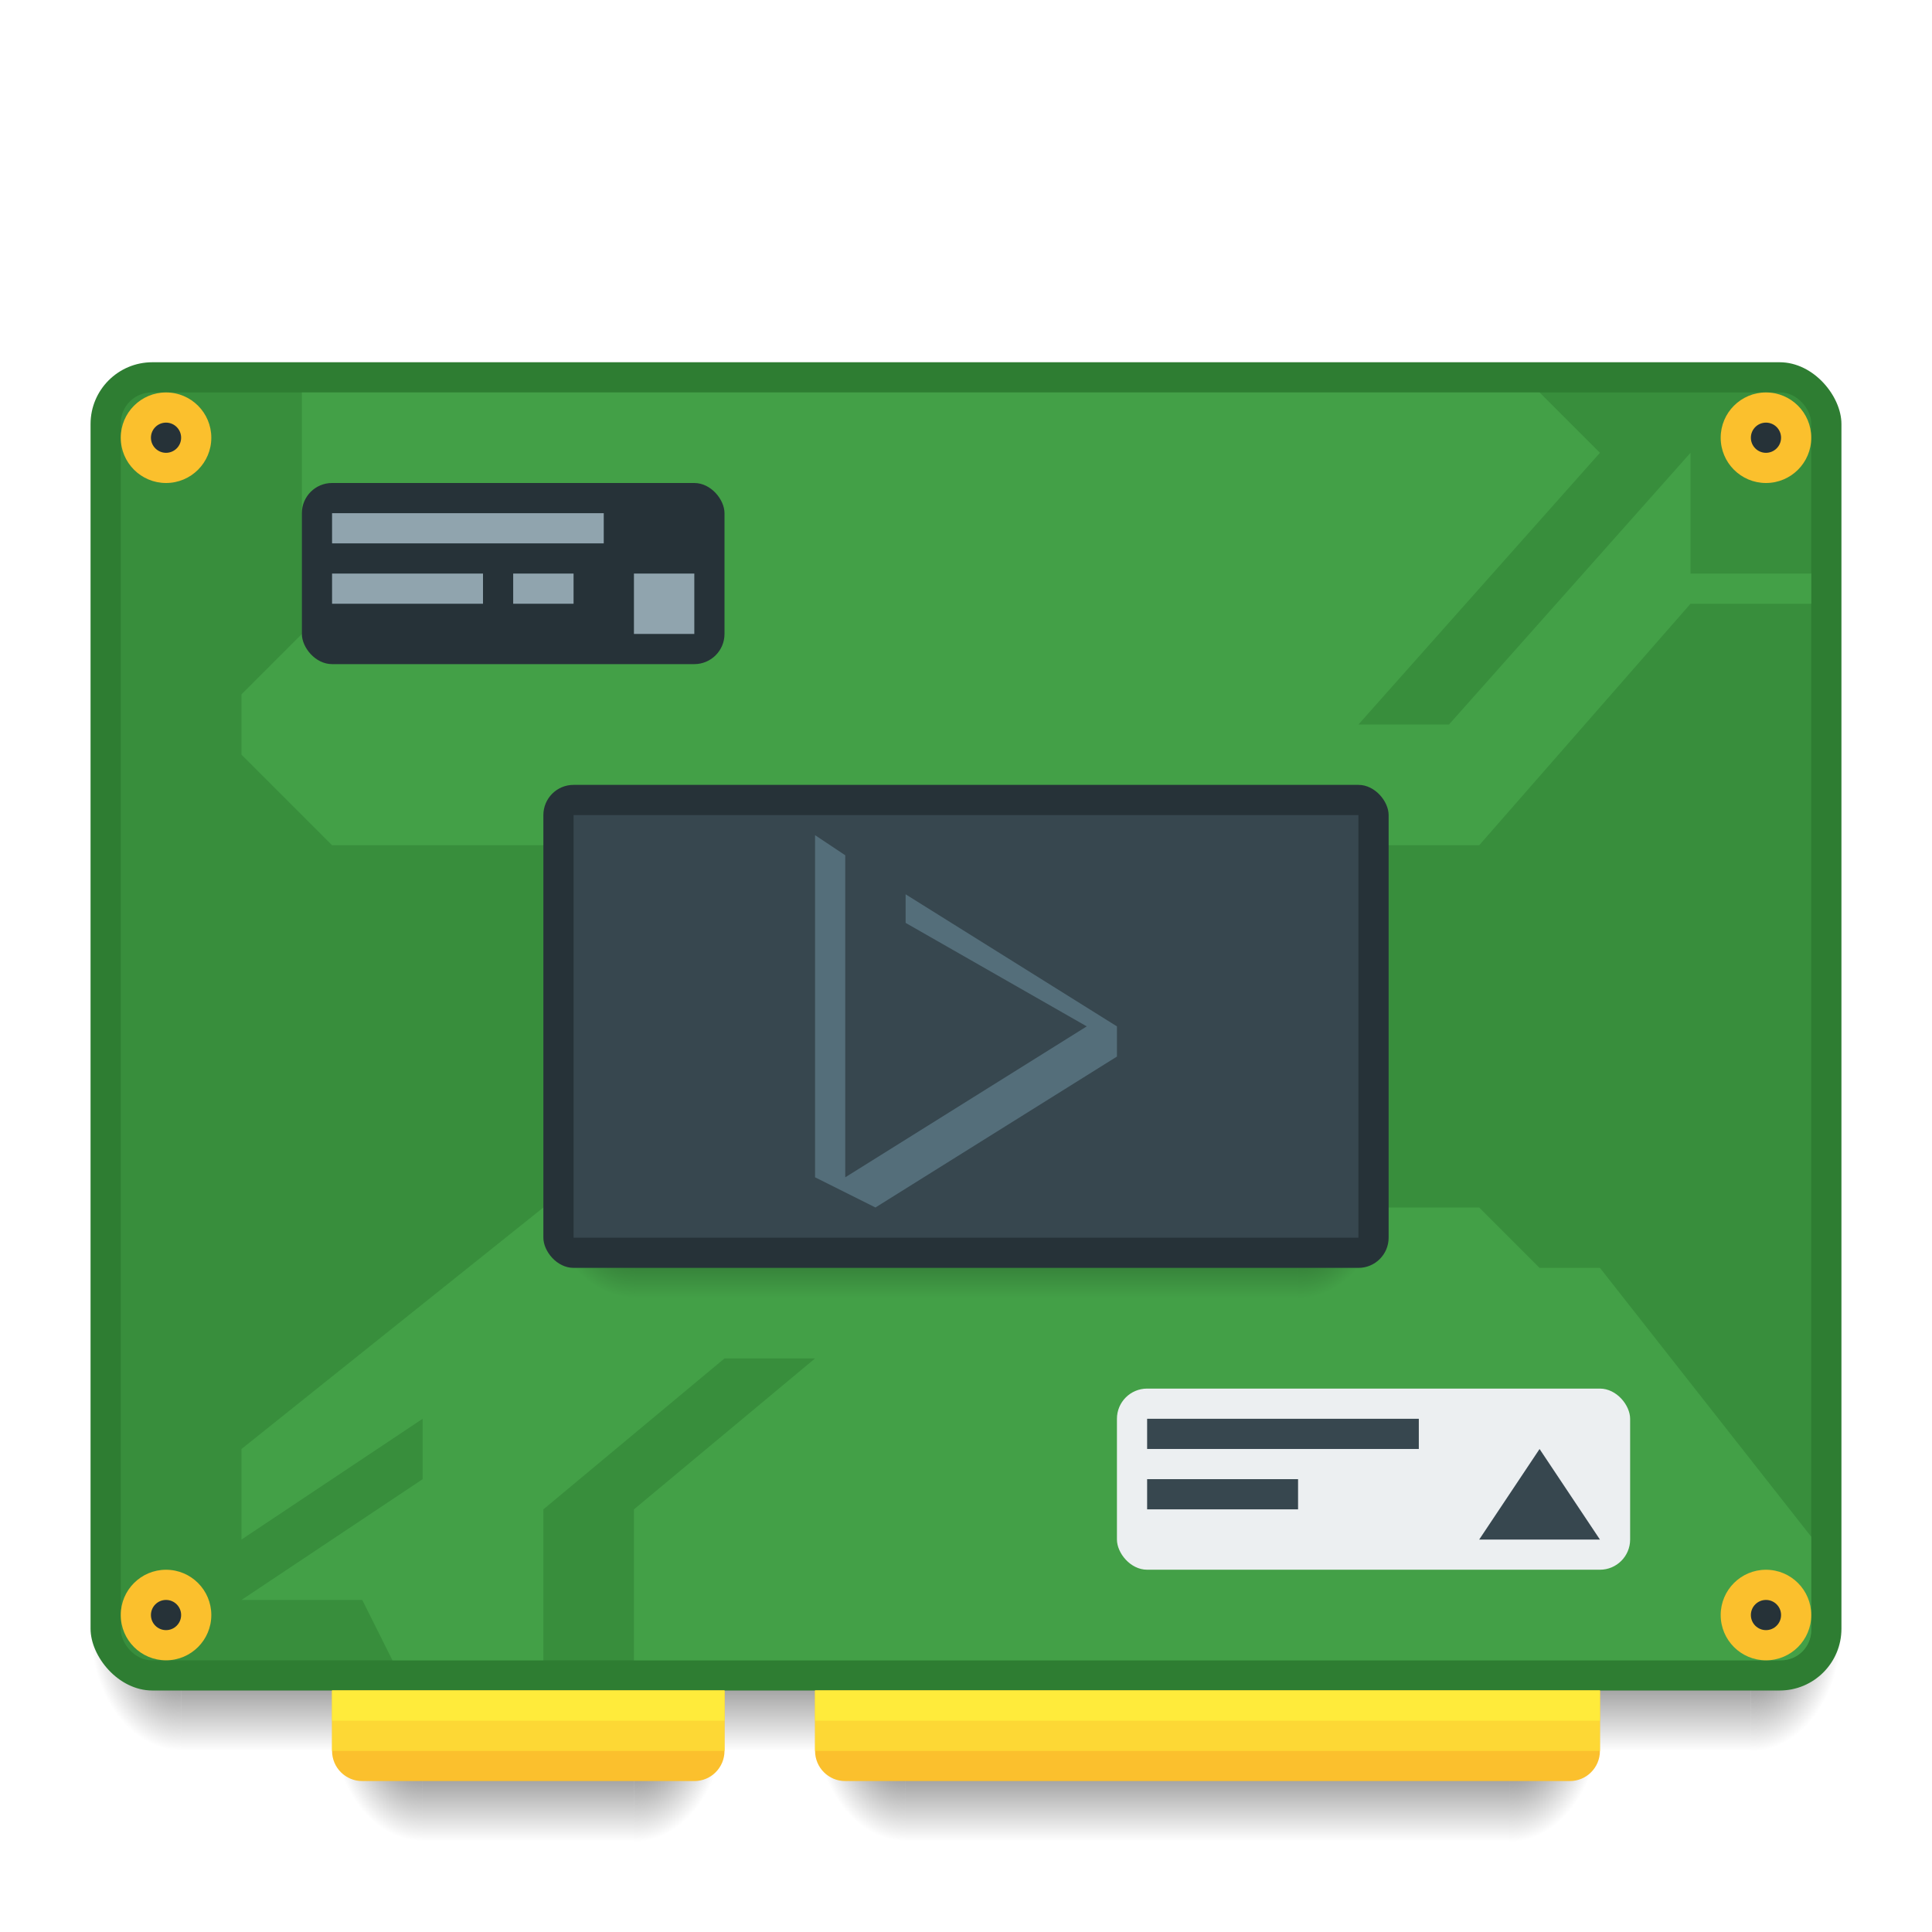 <?xml version="1.0" encoding="UTF-8" standalone="no"?>
<!-- Created with Inkscape (http://www.inkscape.org/) -->

<svg
   xmlns:dc="http://purl.org/dc/elements/1.1/"
   xmlns:cc="http://creativecommons.org/ns#"
   xmlns:rdf="http://www.w3.org/1999/02/22-rdf-syntax-ns#"
   xmlns:svg="http://www.w3.org/2000/svg"
   xmlns="http://www.w3.org/2000/svg"
   xmlns:xlink="http://www.w3.org/1999/xlink"
   xmlns:sodipodi="http://sodipodi.sourceforge.net/DTD/sodipodi-0.dtd"
   xmlns:inkscape="http://www.inkscape.org/namespaces/inkscape"
   width="64"
   height="64"
   viewBox="0 0 64 64"
   id="svg2"
   version="1.1"
   inkscape:version="0.91 r13725"
   sodipodi:docname="hwinfo.svg">
  <defs
     id="defs4">
    <linearGradient
       inkscape:collect="always"
       id="Shadow">
      <stop
         style="stop-color:#000000;stop-opacity:1;"
         offset="0"
         id="stop4186" />
      <stop
         style="stop-color:#000000;stop-opacity:0;"
         offset="1"
         id="stop4188" />
    </linearGradient>
    <radialGradient
       inkscape:collect="always"
       xlink:href="#Shadow"
       id="radialGradient4259-4"
       gradientUnits="userSpaceOnUse"
       gradientTransform="matrix(-2,-2.935184e-6,3.9135795e-6,-2.667,38,1228.853)"
       cx="4"
       cy="42.5"
       fx="4"
       fy="42.5"
       r="1.5" />
    <linearGradient
       inkscape:collect="always"
       xlink:href="#Shadow"
       id="linearGradient4257-1"
       gradientUnits="userSpaceOnUse"
       gradientTransform="translate(17,1073.52)"
       x1="24"
       y1="42"
       x2="24"
       y2="46" />
    <radialGradient
       inkscape:collect="always"
       xlink:href="#Shadow"
       id="radialGradient4255-6"
       gradientUnits="userSpaceOnUse"
       gradientTransform="matrix(-5.6193702e-6,2.667,-2,-4.214526e-6,135,998.186)"
       cx="44"
       cy="42.5"
       fx="44"
       fy="42.5"
       r="1.5" />
    <radialGradient
       inkscape:collect="always"
       xlink:href="#Shadow"
       id="radialGradient4173"
       gradientUnits="userSpaceOnUse"
       gradientTransform="matrix(-5.6193702e-6,2.667,-2,-4.214526e-6,143,995.186)"
       cx="44"
       cy="42.5"
       fx="44"
       fy="42.5"
       r="1.5" />
    <linearGradient
       inkscape:collect="always"
       xlink:href="#Shadow"
       id="linearGradient4175"
       gradientUnits="userSpaceOnUse"
       gradientTransform="translate(10,1070.52)"
       x1="24"
       y1="42"
       x2="24"
       y2="46" />
    <radialGradient
       inkscape:collect="always"
       xlink:href="#Shadow"
       id="radialGradient4177"
       gradientUnits="userSpaceOnUse"
       gradientTransform="matrix(-2,-2.935184e-6,3.9135795e-6,-2.667,14,1225.853)"
       cx="4"
       cy="42.5"
       fx="4"
       fy="42.5"
       r="1.5" />
    <radialGradient
       inkscape:collect="always"
       xlink:href="#Shadow"
       id="radialGradient4263"
       gradientUnits="userSpaceOnUse"
       gradientTransform="matrix(-2,-2.935184e-6,3.9135795e-6,-2.667,22,1228.853)"
       cx="4"
       cy="42.5"
       fx="4"
       fy="42.5"
       r="1.5" />
    <radialGradient
       inkscape:collect="always"
       xlink:href="#Shadow"
       id="radialGradient4267"
       gradientUnits="userSpaceOnUse"
       gradientTransform="matrix(-5.6193702e-6,2.667,-2,-4.214526e-6,106,998.186)"
       cx="44"
       cy="42.5"
       fx="44"
       fy="42.5"
       r="1.5" />
    <linearGradient
       inkscape:collect="always"
       xlink:href="#Shadow"
       id="linearGradient4271"
       gradientUnits="userSpaceOnUse"
       gradientTransform="translate(1,1073.52)"
       x1="14"
       y1="42"
       x2="14"
       y2="46" />
    <radialGradient
       inkscape:collect="always"
       xlink:href="#Shadow"
       id="radialGradient4255-6-1"
       gradientUnits="userSpaceOnUse"
       gradientTransform="matrix(-5.6193702e-6,2.667,-2,-4.214526e-6,128,980.186)"
       cx="44"
       cy="42.5"
       fx="44"
       fy="42.5"
       r="1.5" />
    <linearGradient
       inkscape:collect="always"
       xlink:href="#Shadow"
       id="linearGradient4257-1-7"
       gradientUnits="userSpaceOnUse"
       gradientTransform="translate(9,1055.52)"
       x1="24"
       y1="42"
       x2="24"
       y2="46" />
    <radialGradient
       inkscape:collect="always"
       xlink:href="#Shadow"
       id="radialGradient4259-4-4"
       gradientUnits="userSpaceOnUse"
       gradientTransform="matrix(-2,-2.935184e-6,3.9135795e-6,-2.667,29,1210.853)"
       cx="4"
       cy="42.5"
       fx="4"
       fy="42.5"
       r="1.5" />
  </defs>
  <sodipodi:namedview
     id="base"
     pagecolor="#ffffff"
     bordercolor="#666666"
     borderopacity="1.0"
     inkscape:pageopacity="0.0"
     inkscape:pageshadow="2"
     inkscape:zoom="26"
     inkscape:cx="39.930661"
     inkscape:cy="42.923882"
     inkscape:document-units="px"
     inkscape:current-layer="layer1"
     showgrid="true"
     units="px"
     inkscape:showpageshadow="false"
     borderlayer="true"
     inkscape:window-width="2560"
     inkscape:window-height="1017"
     inkscape:window-x="0"
     inkscape:window-y="0"
     inkscape:window-maximized="1"
     showguides="true">
    <inkscape:grid
       type="xygrid"
       id="grid4136" />
    <sodipodi:guide
       position="5,59"
       orientation="54,0"
       id="guide4142" />
    <sodipodi:guide
       position="5,5"
       orientation="0,54"
       id="guide4144" />
    <sodipodi:guide
       position="59,5"
       orientation="-54,0"
       id="guide4146" />
    <sodipodi:guide
       position="59,59"
       orientation="0,-54"
       id="guide4148" />
    <sodipodi:guide
       position="0,64"
       orientation="64,0"
       id="guide4150" />
    <sodipodi:guide
       position="0,6.875e-05"
       orientation="0,64"
       id="guide4152" />
    <sodipodi:guide
       position="64,4"
       orientation="-64,0"
       id="guide4154" />
    <sodipodi:guide
       position="64,64"
       orientation="0,-64"
       id="guide4156" />
  </sodipodi:namedview>
  <g
     inkscape:label="Capa 1"
     inkscape:groupmode="layer"
     id="layer1"
     transform="translate(0,-1058.52)">
    <path
       inkscape:connector-curvature="0"
       style="opacity:0.7;fill:url(#radialGradient4177);fill-opacity:1;stroke:none;stroke-width:2;stroke-linecap:butt;stroke-linejoin:round;stroke-miterlimit:4;stroke-dasharray:none;stroke-opacity:1"
       d="m 3,1112.52 0,2 c 0,1.108 0.892,2 2,2 l 1,0 0,-4 -3,0 z"
       id="path4171" />
    <path
       inkscape:connector-curvature="0"
       style="opacity:0.7;fill:url(#radialGradient4173);fill-opacity:1;stroke:none;stroke-width:2;stroke-linecap:butt;stroke-linejoin:round;stroke-miterlimit:4;stroke-dasharray:none;stroke-opacity:1"
       d="m 58,1112.52 0,4 1,0 c 1.108,0 2,-0.892 2,-2 l 0,-2 -3,0 z"
       id="path4167" />
    <path
       inkscape:connector-curvature="0"
       style="opacity:0.7;fill:url(#radialGradient4263);fill-opacity:1;stroke:none;stroke-width:2;stroke-linecap:butt;stroke-linejoin:round;stroke-miterlimit:4;stroke-dasharray:none;stroke-opacity:1"
       d="m 11,1115.52 0,2 c 0,1.108 0.892,2 2,2 l 1,0 0,-4 -3,0 z"
       id="path4261" />
    <path
       sodipodi:nodetypes="ccccc"
       inkscape:connector-curvature="0"
       style="opacity:0.7;fill:url(#linearGradient4175);fill-opacity:1;stroke:none;stroke-width:2;stroke-linecap:butt;stroke-linejoin:round;stroke-miterlimit:4;stroke-dasharray:none;stroke-opacity:1"
       d="m 6,1112.52 0,4 52,0 0,-4 z"
       id="path4169" />
    <path
       id="path4249-5"
       d="m 50,1115.52 0,4 1,0 c 1.108,0 2,-0.892 2,-2 l 0,-2 -3,0 z"
       style="opacity:0.7;fill:url(#radialGradient4255-6);fill-opacity:1;stroke:none;stroke-width:2;stroke-linecap:butt;stroke-linejoin:round;stroke-miterlimit:4;stroke-dasharray:none;stroke-opacity:1"
       inkscape:connector-curvature="0" />
    <path
       id="path4251-7"
       d="m 30,1115.52 0,4 20,0 0,-4 z"
       style="opacity:0.7;fill:url(#linearGradient4257-1);fill-opacity:1;stroke:none;stroke-width:2;stroke-linecap:butt;stroke-linejoin:round;stroke-miterlimit:4;stroke-dasharray:none;stroke-opacity:1"
       inkscape:connector-curvature="0"
       sodipodi:nodetypes="ccccc" />
    <path
       id="path4253-6"
       d="m 27,1115.52 0,2 c 0,1.108 0.892,2 2,2 l 1,0 0,-4 -3,0 z"
       style="opacity:0.7;fill:url(#radialGradient4259-4);fill-opacity:1;stroke:none;stroke-width:2;stroke-linecap:butt;stroke-linejoin:round;stroke-miterlimit:4;stroke-dasharray:none;stroke-opacity:1"
       inkscape:connector-curvature="0" />
    <path
       style="opacity:1;fill:#fbc02d;fill-opacity:1;stroke:none;stroke-width:2;stroke-linecap:round;stroke-linejoin:round;stroke-miterlimit:4;stroke-dasharray:none;stroke-opacity:1"
       d="m 27,1113.52 0,1 0,2 c 0,0.554 0.446,1 1,1 l 24,0 c 0.554,0 1,-0.446 1,-1 l 0,-2 0,-1 -1,0 -24,0 -1,0 z"
       id="rect4160"
       inkscape:connector-curvature="0" />
    <path
       inkscape:connector-curvature="0"
       style="opacity:0.7;fill:url(#radialGradient4267);fill-opacity:1;stroke:none;stroke-width:2;stroke-linecap:butt;stroke-linejoin:round;stroke-miterlimit:4;stroke-dasharray:none;stroke-opacity:1"
       d="m 21,1115.52 0,4 1,0 c 1.108,0 2,-0.892 2,-2 l 0,-2 -3,0 z"
       id="path4265" />
    <path
       sodipodi:nodetypes="ccccc"
       inkscape:connector-curvature="0"
       style="opacity:0.7;fill:url(#linearGradient4271);fill-opacity:1;stroke:none;stroke-width:2;stroke-linecap:butt;stroke-linejoin:round;stroke-miterlimit:4;stroke-dasharray:none;stroke-opacity:1"
       d="m 14,1115.52 0,4 7,0 0,-4 z"
       id="path4269" />
    <path
       id="path4255"
       d="m 11,1113.52 0,1 0,2 c 0,0.554 0.446,1 1,1 l 11,0 c 0.554,0 1,-0.446 1,-1 l 0,-2 0,-1 -1,0 -11,0 z"
       style="opacity:1;fill:#fbc02d;fill-opacity:1;stroke:none;stroke-width:2;stroke-linecap:round;stroke-linejoin:round;stroke-miterlimit:4;stroke-dasharray:none;stroke-opacity:1"
       inkscape:connector-curvature="0"
       sodipodi:nodetypes="ccssssccccc" />
    <rect
       style="opacity:1;fill:#2e7d32;fill-opacity:1;stroke:none;stroke-width:2;stroke-linecap:round;stroke-linejoin:round;stroke-miterlimit:4;stroke-dasharray:none;stroke-opacity:1"
       id="rect4165"
       width="58"
       height="44"
       x="3"
       y="1070.52"
       ry="2.046" />
    <rect
       style="opacity:1;fill:#388e3c;fill-opacity:1;stroke:none;stroke-width:2;stroke-linecap:round;stroke-linejoin:round;stroke-miterlimit:4;stroke-dasharray:none;stroke-opacity:1"
       id="rect4278"
       width="56"
       height="42"
       x="4"
       y="1071.52"
       ry="1.024" />
    <rect
       style="opacity:1;fill:#fdd835;fill-opacity:1;stroke:none;stroke-width:2;stroke-linecap:round;stroke-linejoin:round;stroke-miterlimit:4;stroke-dasharray:none;stroke-opacity:1"
       id="rect4179"
       width="26"
       height="2"
       x="27"
       y="1114.52"
       ry="0" />
    <rect
       ry="0"
       y="1114.52"
       x="11"
       height="2"
       width="13"
       id="rect4257"
       style="opacity:1;fill:#fdd835;fill-opacity:1;stroke:none;stroke-width:2;stroke-linecap:round;stroke-linejoin:round;stroke-miterlimit:4;stroke-dasharray:none;stroke-opacity:1" />
    <path
       style="fill:#43a047;fill-opacity:1;fill-rule:evenodd;stroke:none;stroke-width:1px;stroke-linecap:butt;stroke-linejoin:miter;stroke-opacity:1"
       d="M 18 40 L 8 48 L 8 51 L 14 47 L 14 49 L 8 53 L 12 53 L 13 55 L 18 55 L 18 50 L 24 45 L 27 45 L 21 50 L 21 55 L 59 55 C 59.554 55 60 54.554 60 54 L 60 50.908 L 53 42 L 51 42 L 49 40 L 18 40 z "
       transform="translate(0,1058.52)"
       id="path4214" />
    <circle
       style="opacity:1;fill:#fbc02d;fill-opacity:1;stroke:none;stroke-width:2;stroke-linecap:round;stroke-linejoin:round;stroke-miterlimit:4;stroke-dasharray:none;stroke-opacity:1"
       id="path4219"
       cx="58.5"
       cy="1112.02"
       r="1.5" />
    <circle
       r="0.5"
       cy="1112.02"
       cx="58.5"
       id="circle4221"
       style="opacity:1;fill:#263238;fill-opacity:1;stroke:none;stroke-width:2;stroke-linecap:round;stroke-linejoin:round;stroke-miterlimit:4;stroke-dasharray:none;stroke-opacity:1" />
    <circle
       style="opacity:1;fill:#fbc02d;fill-opacity:1;stroke:none;stroke-width:2;stroke-linecap:round;stroke-linejoin:round;stroke-miterlimit:4;stroke-dasharray:none;stroke-opacity:1"
       id="path4219-9"
       cx="58.5"
       cy="1073.02"
       r="1.5" />
    <circle
       r="0.5"
       cy="1073.02"
       cx="58.5"
       id="circle4221-1"
       style="opacity:1;fill:#263238;fill-opacity:1;stroke:none;stroke-width:2;stroke-linecap:round;stroke-linejoin:round;stroke-miterlimit:4;stroke-dasharray:none;stroke-opacity:1" />
    <circle
       r="1.5"
       cy="1112.02"
       cx="5.5"
       id="circle4241"
       style="opacity:1;fill:#fbc02d;fill-opacity:1;stroke:none;stroke-width:2;stroke-linecap:round;stroke-linejoin:round;stroke-miterlimit:4;stroke-dasharray:none;stroke-opacity:1" />
    <circle
       style="opacity:1;fill:#263238;fill-opacity:1;stroke:none;stroke-width:2;stroke-linecap:round;stroke-linejoin:round;stroke-miterlimit:4;stroke-dasharray:none;stroke-opacity:1"
       id="circle4243"
       cx="5.5"
       cy="1112.02"
       r="0.5" />
    <circle
       r="1.5"
       cy="1073.02"
       cx="5.5"
       id="circle4245"
       style="opacity:1;fill:#fbc02d;fill-opacity:1;stroke:none;stroke-width:2;stroke-linecap:round;stroke-linejoin:round;stroke-miterlimit:4;stroke-dasharray:none;stroke-opacity:1" />
    <circle
       style="opacity:1;fill:#263238;fill-opacity:1;stroke:none;stroke-width:2;stroke-linecap:round;stroke-linejoin:round;stroke-miterlimit:4;stroke-dasharray:none;stroke-opacity:1"
       id="circle4247"
       cx="5.5"
       cy="1073.02"
       r="0.5" />
    <path
       style="fill:#43a047;fill-opacity:1;fill-rule:evenodd;stroke:none;stroke-width:1px;stroke-linecap:butt;stroke-linejoin:miter;stroke-opacity:1"
       d="m 10,1071.52 0,8 -2,2 0,2 3,3 38,0 7,-8 4,0 0,-1 -4,0 0,-4 -8,9 -3,0 8,-9 -2,-2 z"
       id="path4282"
       inkscape:connector-curvature="0" />
    <rect
       style="opacity:1;fill:#ffeb3b;fill-opacity:1;stroke:none;stroke-width:2;stroke-linecap:round;stroke-linejoin:round;stroke-miterlimit:4;stroke-dasharray:none;stroke-opacity:1"
       id="rect4287"
       width="13"
       height="1"
       x="11"
       y="1114.52" />
    <rect
       style="opacity:1;fill:#ffeb3b;fill-opacity:1;stroke:none;stroke-width:2;stroke-linecap:round;stroke-linejoin:round;stroke-miterlimit:4;stroke-dasharray:none;stroke-opacity:1"
       id="rect4289"
       width="26"
       height="1"
       x="27"
       y="1114.52" />
    <path
       id="path4249-5-6"
       d="m 43,1097.52 0,4 1,0 c 1.108,0 2,-0.892 2,-2 l 0,-2 -3,0 z"
       style="opacity:0.7;fill:url(#radialGradient4255-6-1);fill-opacity:1;stroke:none;stroke-width:2;stroke-linecap:butt;stroke-linejoin:round;stroke-miterlimit:4;stroke-dasharray:none;stroke-opacity:1"
       inkscape:connector-curvature="0" />
    <path
       id="path4251-7-0"
       d="m 21,1097.52 0,4 22,0 0,-4 z"
       style="opacity:0.7;fill:url(#linearGradient4257-1-7);fill-opacity:1;stroke:none;stroke-width:2;stroke-linecap:butt;stroke-linejoin:round;stroke-miterlimit:4;stroke-dasharray:none;stroke-opacity:1"
       inkscape:connector-curvature="0"
       sodipodi:nodetypes="ccccc" />
    <path
       id="path4253-6-4"
       d="m 18,1097.52 0,2 c 0,1.108 0.892,2 2,2 l 1,0 0,-4 -3,0 z"
       style="opacity:0.7;fill:url(#radialGradient4259-4-4);fill-opacity:1;stroke:none;stroke-width:2;stroke-linecap:butt;stroke-linejoin:round;stroke-miterlimit:4;stroke-dasharray:none;stroke-opacity:1"
       inkscape:connector-curvature="0" />
    <rect
       style="opacity:1;fill:#263238;fill-opacity:1;stroke:none;stroke-width:2;stroke-linecap:round;stroke-linejoin:round;stroke-miterlimit:4;stroke-dasharray:none;stroke-opacity:1"
       id="rect4249"
       width="28"
       height="16"
       x="18"
       y="1084.52"
       ry="1" />
    <rect
       style="opacity:1;fill:#37474f;fill-opacity:1;stroke:none;stroke-width:2;stroke-linecap:round;stroke-linejoin:round;stroke-miterlimit:4;stroke-dasharray:none;stroke-opacity:1"
       id="rect4251"
       width="26"
       height="14"
       x="19"
       y="1085.52"
       ry="0" />
    <path
       style="fill:#546e7a;fill-rule:evenodd;stroke:none;stroke-width:1px;stroke-linecap:butt;stroke-linejoin:miter;stroke-opacity:1;fill-opacity:1"
       d="M 27 27.666 L 27 39 L 29 40 L 37 35 L 37 34 L 30 29.625 L 30 30.572 L 36 34 L 29 38.375 L 28 39 L 28 38 L 28 28.332 L 27 27.666 z "
       id="path4372"
       transform="translate(0,1058.52)" />
    <rect
       style="opacity:1;fill:#263238;fill-opacity:1;stroke:none;stroke-width:2;stroke-linecap:round;stroke-linejoin:round;stroke-miterlimit:4;stroke-dasharray:none;stroke-opacity:1"
       id="rect4397"
       width="14"
       height="6"
       x="10"
       y="1074.52"
       ry="1" />
    <rect
       style="opacity:1;fill:#90a4ae;fill-opacity:1;stroke:none;stroke-width:2;stroke-linecap:round;stroke-linejoin:round;stroke-miterlimit:4;stroke-dasharray:none;stroke-opacity:1"
       id="rect4399"
       width="9"
       height="1"
       x="11"
       y="1075.52"
       ry="0" />
    <rect
       style="opacity:1;fill:#90a4ae;fill-opacity:1;stroke:none;stroke-width:2;stroke-linecap:round;stroke-linejoin:round;stroke-miterlimit:4;stroke-dasharray:none;stroke-opacity:1"
       id="rect4401"
       width="5"
       height="1"
       x="11"
       y="1077.52" />
    <rect
       style="opacity:1;fill:#90a4ae;fill-opacity:1;stroke:none;stroke-width:2;stroke-linecap:round;stroke-linejoin:round;stroke-miterlimit:4;stroke-dasharray:none;stroke-opacity:1"
       id="rect4405"
       width="2"
       height="1"
       x="17"
       y="1077.52" />
    <rect
       style="opacity:1;fill:#eceff1;fill-opacity:1;stroke:none;stroke-width:2;stroke-linecap:round;stroke-linejoin:round;stroke-miterlimit:4;stroke-dasharray:none;stroke-opacity:1"
       id="rect4397-2"
       width="17"
       height="6"
       x="37"
       y="1104.519"
       ry="1" />
    <rect
       style="opacity:1;fill:#37474f;fill-opacity:1;stroke:none;stroke-width:2;stroke-linecap:round;stroke-linejoin:round;stroke-miterlimit:4;stroke-dasharray:none;stroke-opacity:1"
       id="rect4399-5"
       width="9"
       height="1"
       x="38"
       y="1105.519"
       ry="0" />
    <rect
       style="opacity:1;fill:#37474f;fill-opacity:1;stroke:none;stroke-width:2;stroke-linecap:round;stroke-linejoin:round;stroke-miterlimit:4;stroke-dasharray:none;stroke-opacity:1"
       id="rect4401-5"
       width="5"
       height="1"
       x="38"
       y="1107.519" />
    <path
       style="fill:#37474f;fill-opacity:1;fill-rule:evenodd;stroke:none;stroke-width:1px;stroke-linecap:butt;stroke-linejoin:miter;stroke-opacity:1"
       d="m 49,1109.52 2,-3 2,3 z"
       id="path4434"
       inkscape:connector-curvature="0"
       sodipodi:nodetypes="cccc" />
    <rect
       style="opacity:1;fill:#90a4ae;fill-opacity:1;stroke:none;stroke-width:2;stroke-linecap:round;stroke-linejoin:round;stroke-miterlimit:4;stroke-dasharray:none;stroke-opacity:1"
       id="rect4436"
       width="2"
       height="2"
       x="21"
       y="1077.52"
       ry="0" />
  </g>
</svg>
